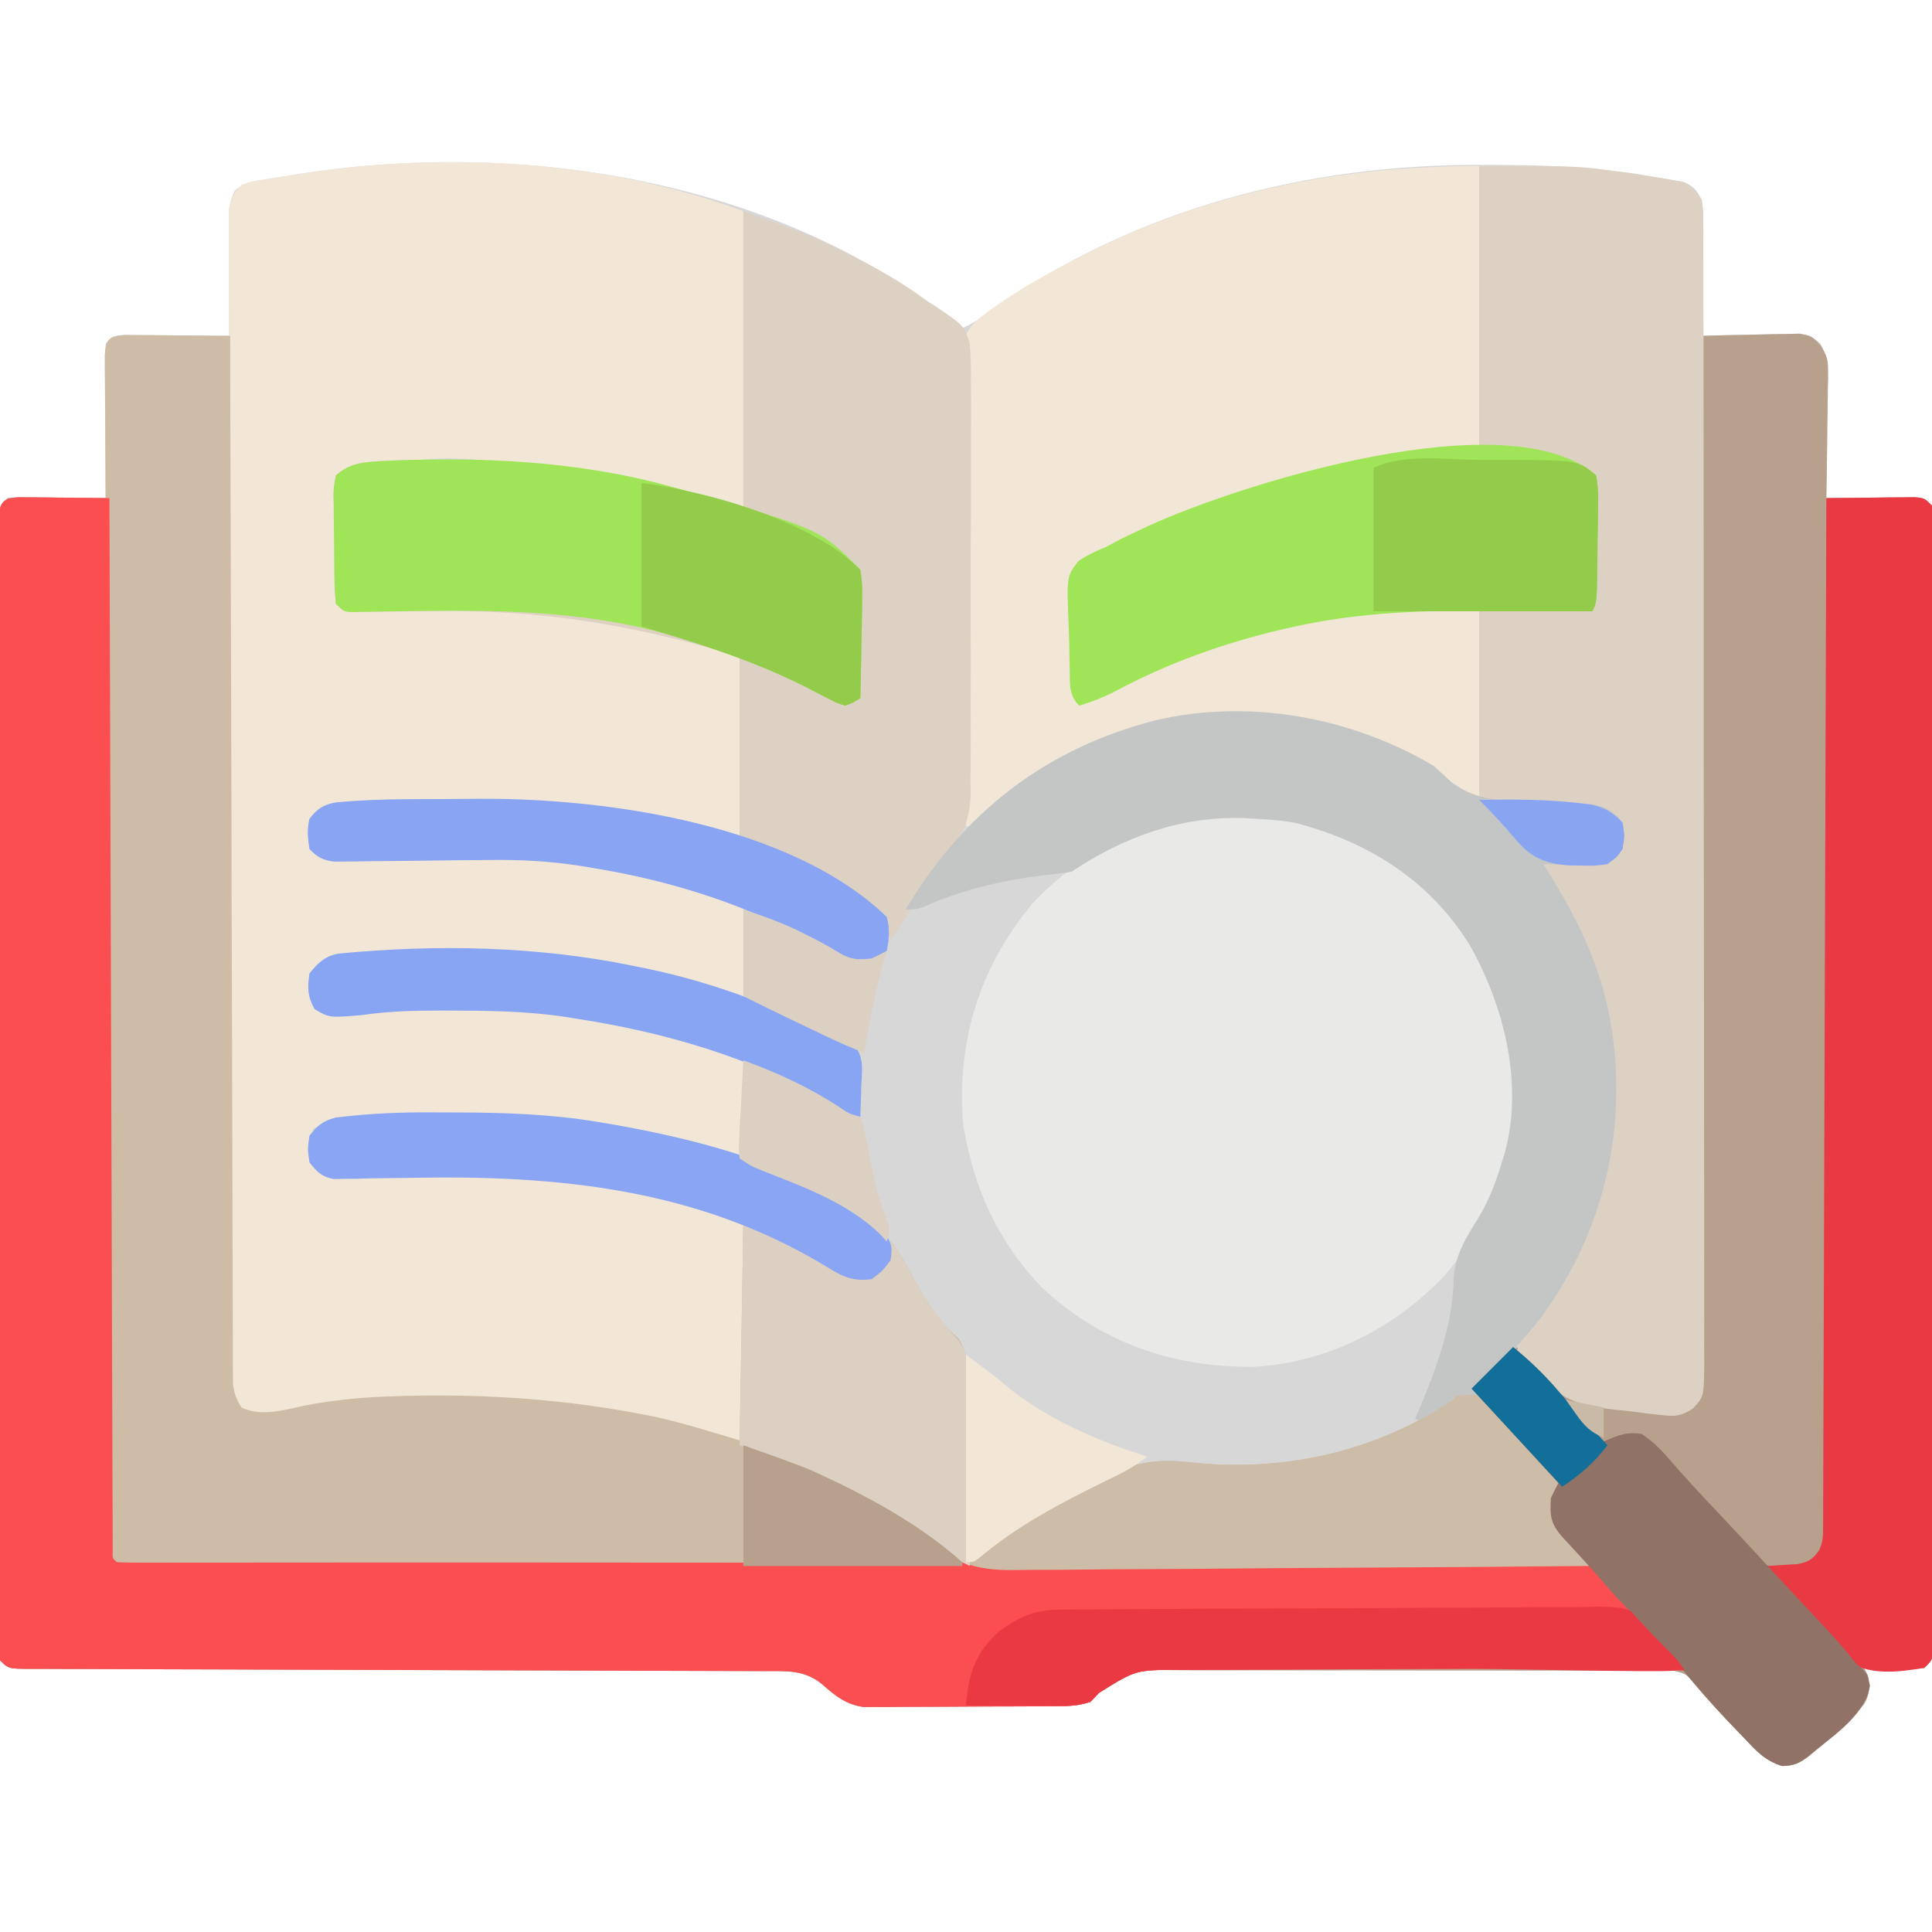 <?xml version="1.0" encoding="UTF-8" standalone="no"?>
<svg
   version="1.1"
   width="16"
   height="16"
   id="svg29"
   sodipodi:docname="reference.svg"
   viewBox="0 0 512 512"
   inkscape:version="1.4.2 (f4327f4, 2025-05-13)"
   xmlns:inkscape="http://www.inkscape.org/namespaces/inkscape"
   xmlns:sodipodi="http://sodipodi.sourceforge.net/DTD/sodipodi-0.dtd"
   xmlns="http://www.w3.org/2000/svg"
   xmlns:svg="http://www.w3.org/2000/svg">
  <defs
     id="defs29" />
  <sodipodi:namedview
     id="namedview29"
     pagecolor="#ffffff"
     bordercolor="#111111"
     borderopacity="1"
     inkscape:showpageshadow="0"
     inkscape:pageopacity="0"
     inkscape:pagecheckerboard="1"
     inkscape:deskcolor="#d1d1d1"
     inkscape:zoom="0.52618688"
     inkscape:cx="430.45543"
     inkscape:cy="374.3917"
     inkscape:window-width="1920"
     inkscape:window-height="991"
     inkscape:window-x="-9"
     inkscape:window-y="-9"
     inkscape:window-maximized="1"
     inkscape:current-layer="svg29" />
  <path
     d="m 255,87 c 2.952,-1.38 5.449,-2.998 8.062,-4.938 38.381,-27.03 83.566,-38.549 130.062,-38.375 1.406,0.001 1.406,0.001 2.841,0.003 14.519,0.029 28.729,0.617 43.034,3.31 0.825,0.134 1.649,0.269 2.499,0.407 1.203,0.22 1.203,0.22 2.431,0.444 0.711,0.125 1.423,0.249 2.156,0.377 2.755,1.109 3.545,2.121 4.915,4.771 0.257,2.833 0.35,5.438 0.293,8.266 -0.004,0.793 -0.008,1.587 -0.013,2.404 -0.017,2.527 -0.054,5.053 -0.093,7.58 -0.015,1.716 -0.029,3.432 -0.041,5.148 C 451.113,80.599 451.062,84.799 451,89 c 0.858,-0.026 1.715,-0.052 2.599,-0.079 3.191,-0.085 6.38,-0.148 9.572,-0.195 1.379,-0.025 2.759,-0.059 4.138,-0.103 1.985,-0.061 3.971,-0.086 5.958,-0.111 1.791,-0.039 1.791,-0.039 3.618,-0.079 C 480,89 480,89 482.396,90.98 c 2.162,4.071 2.11,7.282 1.994,11.82 -0.006,0.836 -0.011,1.673 -0.017,2.534 -0.022,2.66 -0.072,5.318 -0.123,7.977 -0.02,1.808 -0.038,3.616 -0.055,5.424 -0.044,4.422 -0.113,8.842 -0.195,13.264 0.777,-0.011 1.554,-0.021 2.355,-0.032 3.507,-0.042 7.013,-0.068 10.52,-0.093 1.223,-0.017 2.447,-0.034 3.707,-0.051 1.167,-0.006 2.333,-0.013 3.535,-0.019 1.079,-0.011 2.158,-0.021 3.269,-0.032 C 510,132 510,132 512,134 c 0.251,2.208 0.251,2.208 0.252,5.019 0.008,1.603 0.008,1.603 0.016,3.238 -0.007,1.775 -0.007,1.775 -0.013,3.586 0.003,1.25 0.006,2.5 0.009,3.787 0.008,3.481 0.004,6.961 -0.002,10.442 -0.005,3.749 0.002,7.498 0.008,11.248 0.009,7.349 0.007,14.698 10e-4,22.047 -0.005,5.971 -0.005,11.941 -0.003,17.912 3.1e-4,0.848 6.1e-4,1.697 9.3e-4,2.571 6.4e-4,1.723 10e-4,3.447 0.002,5.17 0.006,16.175 -8.7e-4,32.351 -0.012,48.526 -0.009,13.892 -0.007,27.784 0.002,41.675 0.011,16.116 0.015,32.232 0.009,48.347 -6.4e-4,1.717 -10e-4,3.434 -0.002,5.151 -3.1e-4,0.845 -6.2e-4,1.69 -9.3e-4,2.56 -0.002,5.966 10e-4,11.933 0.006,17.899 0.006,7.267 0.004,14.533 -0.007,21.8 -0.005,3.711 -0.007,7.421 -7e-4,11.132 0.007,4.015 -10e-4,8.03 -0.011,12.044 0.004,1.183 0.009,2.367 0.013,3.586 -0.005,1.069 -0.01,2.137 -0.016,3.238 -3.2e-4,0.928 -6.5e-4,1.855 -9.8e-4,2.811 C 512,440 512,440 510,442 c -2.745,0.145 -5.385,0.187 -8.125,0.125 -0.754,-0.009 -1.508,-0.018 -2.285,-0.027 C 497.726,442.074 495.863,442.038 494,442 c 0.33,0.66 0.66,1.32 1,2 0.486,2.985 0.573,5.079 -1.059,7.703 -3.823,4.6 -8.311,8.531 -12.941,12.297 -0.808,0.675 -0.808,0.675 -1.633,1.363 -2.446,1.863 -4.018,2.636 -7.113,2.641 -4.583,-1.414 -6.96,-4.126 -10.191,-7.566 -0.614,-0.634 -1.228,-1.268 -1.86,-1.921 -3.77,-3.919 -7.461,-7.906 -10.968,-12.063 -2.292,-2.839 -2.292,-2.839 -5.725,-3.708 -1.058,-0.002 -2.117,-0.004 -3.207,-0.006 -1.213,-0.007 -2.425,-0.014 -3.675,-0.021 -1.351,0.002 -2.702,0.005 -4.054,0.008 -1.417,-0.004 -2.835,-0.01 -4.252,-0.015 -3.858,-0.013 -7.715,-0.014 -11.573,-0.011 -3.22,0.001 -6.441,-0.004 -9.661,-0.009 -7.601,-0.011 -15.203,-0.011 -22.804,-0.005 -7.837,0.006 -15.673,-0.006 -23.51,-0.028 -6.729,-0.018 -13.457,-0.024 -20.186,-0.02 -4.018,0.002 -8.036,-8e-4 -12.055,-0.015 -3.783,-0.013 -7.566,-0.011 -11.349,0.002 -1.385,0.002 -2.771,-3.5e-4 -4.156,-0.009 -11.955,-0.14 -11.955,-0.14 -21.777,6.01 -1.114,1.176 -1.114,1.176 -2.25,2.375 -3.167,1.056 -5.442,1.139 -8.769,1.161 -1.185,0.01 -2.37,0.019 -3.591,0.029 -1.281,0.004 -2.563,0.009 -3.883,0.013 -1.316,0.006 -2.631,0.011 -3.987,0.017 -2.786,0.011 -5.572,0.016 -8.357,0.02 -3.563,0.005 -7.126,0.029 -10.689,0.058 -3.405,0.023 -6.811,0.025 -10.216,0.03 -1.277,0.012 -2.554,0.025 -3.87,0.037 -1.191,-0.003 -2.382,-0.006 -3.61,-0.009 -1.046,0.004 -2.091,0.007 -3.169,0.011 -4.538,-0.583 -7.608,-2.984 -10.921,-5.992 -4.829,-3.904 -9.312,-3.523 -15.34,-3.52 -0.855,-0.004 -1.711,-0.007 -2.592,-0.011 -2.871,-0.011 -5.742,-0.014 -8.614,-0.018 -2.056,-0.006 -4.113,-0.013 -6.169,-0.02 -4.43,-0.015 -8.86,-0.026 -13.291,-0.036 -6.999,-0.015 -13.998,-0.039 -20.997,-0.065 -19.903,-0.071 -39.806,-0.131 -59.709,-0.182 -10.991,-0.028 -21.981,-0.064 -32.972,-0.107 -6.964,-0.027 -13.928,-0.045 -20.892,-0.056 -4.323,-0.009 -8.647,-0.026 -12.97,-0.046 -2.012,-0.007 -4.023,-0.011 -6.035,-0.012 -2.736,-10e-4 -5.472,-0.014 -8.208,-0.031 -0.805,0.003 -1.609,0.005 -2.438,0.008 -5.481,-0.051 -5.481,-0.051 -7.71,-2.28 -0.251,-2.208 -0.251,-2.208 -0.252,-5.019 -0.005,-1.069 -0.01,-2.137 -0.016,-3.238 0.004,-1.183 0.009,-2.367 0.013,-3.586 -0.003,-1.25 -0.006,-2.5 -0.009,-3.787 -0.008,-3.481 -0.004,-6.961 0.002,-10.442 0.005,-3.749 -0.002,-7.498 -0.008,-11.248 -0.009,-7.349 -0.007,-14.698 -0.001,-22.047 0.005,-5.971 0.005,-11.941 0.003,-17.912 -3.1e-4,-0.848 -6.1e-4,-1.697 -9.3e-4,-2.571 -6.4e-4,-1.723 -0.001,-3.447 -0.002,-5.17 -0.006,-16.175 8.7e-4,-32.351 0.012,-48.526 0.009,-13.892 0.007,-27.784 -0.002,-41.675 -0.011,-16.116 -0.015,-32.232 -0.009,-48.347 6.4e-4,-1.717 0.001,-3.434 0.002,-5.151 3.1e-4,-0.845 6.2e-4,-1.69 9.3e-4,-2.56 0.002,-5.966 -0.001,-11.933 -0.006,-17.899 -0.006,-7.267 -0.004,-14.533 0.007,-21.8 0.005,-3.711 0.007,-7.421 7e-4,-11.132 -0.007,-4.015 0.001,-8.03 0.011,-12.044 -0.004,-1.183 -0.009,-2.367 -0.013,-3.586 0.005,-1.069 0.01,-2.137 0.016,-3.238 3.2e-4,-0.928 6.5e-4,-1.855 9.8e-4,-2.811 C 0,134 0,134 2,132 c 2.614,-0.227 2.614,-0.227 5.883,-0.195 1.75,0.01 1.75,0.01 3.535,0.019 1.223,0.017 2.447,0.034 3.707,0.051 1.231,0.009 2.462,0.018 3.73,0.027 3.048,0.024 6.096,0.057 9.145,0.098 -0.011,-1.232 -0.021,-2.463 -0.032,-3.732 -0.036,-4.558 -0.059,-9.117 -0.078,-13.675 -0.01,-1.975 -0.024,-3.95 -0.041,-5.925 -0.024,-2.835 -0.036,-5.669 -0.044,-8.504 C 27.794,99.278 27.784,98.391 27.773,97.478 27.773,95.317 27.877,93.157 28,91 c 2,-2 2,-2 5.073,-2.227 1.288,0.01 2.577,0.021 3.904,0.032 0.685,0.003 1.371,0.006 2.077,0.009 2.191,0.011 4.381,0.036 6.572,0.062 1.484,0.01 2.969,0.019 4.453,0.027 3.641,0.022 7.281,0.057 10.922,0.098 -0.016,-1.07 -0.031,-2.139 -0.048,-3.241 -0.054,-3.973 -0.089,-7.946 -0.117,-11.92 -0.015,-1.719 -0.035,-3.438 -0.061,-5.156 -0.036,-2.472 -0.053,-4.944 -0.067,-7.417 -0.015,-0.767 -0.031,-1.534 -0.047,-2.324 -9.9e-4,-3.147 0.141,-5.541 1.552,-8.382 2.236,-1.952 3.768,-2.32 6.69,-2.791 0.974,-0.163 1.948,-0.326 2.951,-0.494 1.018,-0.153 2.035,-0.306 3.084,-0.463 1.474,-0.247 1.474,-0.247 2.979,-0.498 C 138.125,36.588 206.996,47.504 255,87 Z"
     fill="#d7d7d7"
     id="path1" />
  <path
     d="m 451,89 c 4.057,-0.124 8.112,-0.214 12.17,-0.275 1.379,-0.025 2.759,-0.059 4.138,-0.103 1.985,-0.061 3.971,-0.086 5.958,-0.111 1.791,-0.039 1.791,-0.039 3.618,-0.079 C 480,89 480,89 482.391,91.403 c 1.59,2.566 2.103,3.704 2.063,6.653 -4.5e-4,1.141 -4.5e-4,1.141 -9.1e-4,2.304 -0.021,0.805 -0.041,1.611 -0.063,2.441 -0.006,0.836 -0.011,1.673 -0.017,2.534 -0.022,2.66 -0.072,5.318 -0.123,7.977 -0.02,1.808 -0.038,3.616 -0.055,5.424 -0.044,4.422 -0.113,8.842 -0.195,13.264 0.777,-0.011 1.554,-0.021 2.355,-0.032 3.507,-0.042 7.013,-0.068 10.52,-0.093 1.223,-0.017 2.447,-0.034 3.707,-0.051 1.167,-0.006 2.333,-0.013 3.535,-0.019 1.079,-0.011 2.158,-0.021 3.269,-0.032 C 510,132 510,132 512,134 c 0.251,2.208 0.251,2.208 0.252,5.019 0.008,1.603 0.008,1.603 0.016,3.238 -0.007,1.775 -0.007,1.775 -0.013,3.586 0.003,1.25 0.006,2.5 0.01,3.787 0.008,3.481 0.004,6.961 -0.002,10.442 -0.005,3.749 0.002,7.498 0.008,11.248 0.009,7.349 0.007,14.698 10e-4,22.047 -0.005,5.971 -0.005,11.941 -0.003,17.912 3.1e-4,0.848 6.1e-4,1.697 9.3e-4,2.571 6.4e-4,1.723 10e-4,3.447 0.002,5.17 0.006,16.175 -8.6e-4,32.351 -0.012,48.526 -0.009,13.892 -0.007,27.784 0.002,41.675 0.011,16.116 0.015,32.232 0.009,48.347 -6.4e-4,1.717 -10e-4,3.434 -0.002,5.151 -3.1e-4,0.845 -6.2e-4,1.69 -9.4e-4,2.56 -0.002,5.966 10e-4,11.933 0.006,17.899 0.006,7.267 0.004,14.533 -0.007,21.8 -0.005,3.711 -0.007,7.421 -7.1e-4,11.132 0.007,4.015 -10e-4,8.03 -0.011,12.044 0.005,1.183 0.009,2.367 0.013,3.586 -0.005,1.069 -0.01,2.137 -0.016,3.238 -3.2e-4,0.928 -6.5e-4,1.855 -9.8e-4,2.811 C 512,440 512,440 510,442 c -2.745,0.145 -5.385,0.187 -8.125,0.125 -0.754,-0.009 -1.508,-0.018 -2.285,-0.027 C 497.726,442.074 495.863,442.038 494,442 c 0.33,0.66 0.66,1.32 1,2 0.486,2.985 0.573,5.079 -1.059,7.703 -3.823,4.6 -8.311,8.531 -12.941,12.297 -0.808,0.675 -0.808,0.675 -1.633,1.363 -2.446,1.863 -4.018,2.636 -7.113,2.641 -4.583,-1.414 -6.96,-4.126 -10.191,-7.566 -0.614,-0.634 -1.228,-1.268 -1.86,-1.921 -3.77,-3.919 -7.461,-7.906 -10.968,-12.063 -2.292,-2.839 -2.292,-2.839 -5.725,-3.708 -1.058,-0.002 -2.117,-0.004 -3.207,-0.006 -1.213,-0.007 -2.425,-0.014 -3.675,-0.021 -1.351,0.002 -2.702,0.005 -4.054,0.008 -1.417,-0.004 -2.835,-0.01 -4.252,-0.015 -3.858,-0.013 -7.715,-0.014 -11.573,-0.011 -3.22,0.001 -6.441,-0.004 -9.661,-0.009 -7.601,-0.011 -15.203,-0.011 -22.804,-0.005 -7.837,0.006 -15.673,-0.006 -23.51,-0.028 -6.729,-0.018 -13.457,-0.024 -20.186,-0.02 -4.018,0.002 -8.036,-8e-4 -12.055,-0.015 -3.783,-0.013 -7.566,-0.011 -11.349,0.002 -1.385,0.002 -2.771,-3.5e-4 -4.156,-0.009 -11.955,-0.14 -11.955,-0.14 -21.777,6.01 -1.114,1.176 -1.114,1.176 -2.25,2.375 -3.167,1.056 -5.442,1.139 -8.769,1.161 -1.185,0.01 -2.37,0.019 -3.591,0.029 -1.281,0.004 -2.563,0.009 -3.883,0.013 -1.316,0.006 -2.631,0.011 -3.987,0.017 -2.786,0.011 -5.572,0.016 -8.357,0.02 -3.563,0.005 -7.126,0.029 -10.689,0.058 -3.405,0.023 -6.811,0.025 -10.216,0.03 -1.277,0.012 -2.554,0.025 -3.87,0.037 -1.191,-0.003 -2.382,-0.006 -3.61,-0.009 -1.046,0.004 -2.091,0.007 -3.169,0.011 -4.538,-0.583 -7.608,-2.984 -10.921,-5.992 -4.829,-3.904 -9.312,-3.523 -15.34,-3.52 -0.855,-0.004 -1.711,-0.007 -2.592,-0.011 -2.871,-0.011 -5.742,-0.014 -8.614,-0.018 -2.056,-0.006 -4.113,-0.013 -6.169,-0.02 -4.43,-0.015 -8.86,-0.026 -13.291,-0.036 -6.999,-0.015 -13.998,-0.039 -20.997,-0.065 -19.903,-0.071 -39.806,-0.131 -59.709,-0.182 -10.991,-0.028 -21.981,-0.064 -32.972,-0.107 -6.964,-0.027 -13.928,-0.045 -20.892,-0.056 -4.323,-0.009 -8.647,-0.026 -12.97,-0.046 -2.012,-0.007 -4.023,-0.011 -6.035,-0.012 -2.736,-10e-4 -5.472,-0.014 -8.208,-0.031 -0.805,0.003 -1.609,0.005 -2.438,0.008 -5.481,-0.051 -5.481,-0.051 -7.71,-2.28 -0.251,-2.208 -0.251,-2.208 -0.252,-5.019 -0.005,-1.069 -0.01,-2.137 -0.016,-3.238 0.004,-1.183 0.009,-2.367 0.013,-3.586 -0.003,-1.25 -0.006,-2.5 -0.009,-3.787 -0.008,-3.481 -0.004,-6.961 0.002,-10.442 0.005,-3.749 -0.002,-7.498 -0.008,-11.248 -0.009,-7.349 -0.007,-14.698 -0.001,-22.047 0.005,-5.971 0.005,-11.941 0.003,-17.912 -3.1e-4,-0.848 -6.1e-4,-1.697 -9.3e-4,-2.571 -6.4e-4,-1.723 -0.001,-3.447 -0.002,-5.17 -0.006,-16.175 8.7e-4,-32.351 0.012,-48.526 0.009,-13.892 0.007,-27.784 -0.002,-41.675 -0.011,-16.116 -0.015,-32.232 -0.009,-48.347 6.4e-4,-1.717 0.001,-3.434 0.002,-5.151 3.1e-4,-0.845 6.2e-4,-1.69 9.3e-4,-2.56 0.002,-5.966 -0.001,-11.933 -0.006,-17.899 -0.006,-7.267 -0.004,-14.534 0.007,-21.8 0.005,-3.711 0.007,-7.421 7e-4,-11.132 -0.007,-4.015 0.001,-8.03 0.011,-12.044 -0.004,-1.183 -0.009,-2.367 -0.013,-3.586 0.005,-1.069 0.01,-2.137 0.016,-3.238 3.2e-4,-0.928 6.5e-4,-1.855 9.8e-4,-2.811 C 0,134 0,134 2,132 c 2.706,-0.227 2.706,-0.227 6.102,-0.195 1.818,0.01 1.818,0.01 3.672,0.019 1.271,0.017 2.542,0.034 3.852,0.051 1.279,0.009 2.558,0.018 3.875,0.027 3.167,0.024 6.333,0.057 9.5,0.098 0.002,0.594 0.003,1.188 0.005,1.801 0.103,35.181 0.211,70.361 0.326,105.542 0.014,4.22 0.028,8.439 0.041,12.659 0.004,1.26 0.004,1.26 0.008,2.546 0.044,13.621 0.085,27.242 0.124,40.863 0.04,13.966 0.085,27.932 0.132,41.897 0.029,8.625 0.056,17.249 0.078,25.874 0.016,5.906 0.035,11.812 0.058,17.718 0.013,3.413 0.024,6.825 0.031,10.238 0.008,3.691 0.022,7.382 0.038,11.074 9.8e-4,1.09 0.002,2.181 0.003,3.304 0.005,0.981 0.011,1.962 0.017,2.972 0.003,0.853 0.005,1.706 0.008,2.586 -0.081,1.934 -0.081,1.934 1.131,2.926 2.064,0.098 4.132,0.124 6.198,0.123 0.987,0.002 0.987,0.002 1.994,0.003 2.232,0.003 4.464,-0.002 6.696,-0.006 1.605,4.4e-4 3.211,10e-4 4.816,0.003 4.433,0.002 8.866,-0.002 13.299,-0.007 4.772,-0.004 9.545,-0.003 14.317,-0.002 8.276,5.2e-4 16.551,-0.003 24.827,-0.008 11.965,-0.008 23.93,-0.011 35.896,-0.012 19.411,-0.002 38.821,-0.009 58.232,-0.018 18.861,-0.009 37.721,-0.016 56.582,-0.021 1.162,-2.6e-4 2.323,-5.2e-4 3.52,-7.9e-4 5.828,-10e-4 11.655,-0.003 17.483,-0.004 48.38,-0.01 96.761,-0.028 145.141,-0.05 -0.65,-0.724 -1.299,-1.449 -1.969,-2.195 -1.253,-1.45 -1.253,-1.45 -2.531,-2.93 -0.835,-0.951 -1.671,-1.903 -2.531,-2.883 -2.234,-3.396 -2.46,-5.013 -1.968,-8.992 1,-2.375 1,-2.375 2,-4 -7.646,-8.353 -15.314,-16.684 -23,-25 2.85,-2.89 5.709,-5.696 8.812,-8.312 0.605,-0.512 1.209,-1.024 1.832,-1.551 0.447,-0.375 0.895,-0.75 1.355,-1.137 0.715,0.915 1.431,1.83 2.168,2.773 6.651,8.301 6.651,8.301 16.332,11.914 2.165,0.127 4.332,0.232 6.5,0.312 2.13,0.346 4.255,0.721 6.375,1.125 7.617,1.597 7.617,1.597 14.78,-0.452 2.971,-4.305 2.401,-8.713 2.364,-13.822 0.007,-1.151 0.015,-2.302 0.023,-3.488 0.017,-3.195 0.016,-6.389 0.007,-9.584 -0.005,-3.445 0.013,-6.89 0.028,-10.335 0.023,-5.969 0.032,-11.938 0.031,-17.907 -0.002,-8.63 0.019,-17.26 0.044,-25.89 0.041,-14.002 0.064,-28.003 0.076,-42.005 0.012,-13.602 0.032,-27.204 0.064,-40.806 0.002,-0.838 0.004,-1.677 0.006,-2.54 0.01,-4.205 0.02,-8.411 0.03,-12.616 C 450.911,158.787 450.965,123.893 451,89 Z"
     fill="#b7a08c"
     id="path2" />
  <path
     d="m 197,56 c 0,26.07 0,52.14 0,79 -3.274,-0.655 -6.2,-1.313 -9.344,-2.305 -11.656,-3.573 -23.039,-6.012 -35.148,-7.403 -2.383,-0.278 -4.759,-0.591 -7.137,-0.914 C 116.949,120.226 116.949,120.226 90,126 c -0.025,4.824 -0.043,9.648 -0.055,14.471 -0.005,1.642 -0.012,3.285 -0.021,4.927 -0.012,2.356 -0.018,4.711 -0.022,7.067 -0.005,0.739 -0.01,1.477 -0.016,2.238 -1.9e-4,1.766 0.051,3.532 0.113,5.297 0.975,1.198 0.975,1.198 2.785,1.093 1.171,-0.021 1.171,-0.021 2.366,-0.043 0.888,-0.013 1.777,-0.026 2.692,-0.039 0.975,-0.018 1.949,-0.036 2.953,-0.054 2.081,-0.026 4.162,-0.051 6.242,-0.074 1.096,-0.013 2.192,-0.025 3.321,-0.038 C 139.296,160.568 170.458,160.729 197,174 c 0,16.17 0,32.34 0,49 -12.127,-2.205 -12.127,-2.205 -18.125,-3.938 -14.417,-3.947 -29.073,-6.226 -44.023,-6.195 -1.053,-9.6e-4 -2.105,-0.002 -3.19,-0.003 -2.217,-6.8e-4 -4.434,0.001 -6.651,0.005 -3.368,0.005 -6.736,5e-5 -10.104,-0.006 -2.164,6.6e-4 -4.328,0.002 -6.492,0.004 -1.493,-0.003 -1.493,-0.003 -3.015,-0.006 C 93.385,212.267 93.385,212.267 83,217 c -0.725,2.883 -0.336,4.973 0,8 3.343,2.228 4.307,2.232 8.192,2.164 1.063,-0.013 2.127,-0.026 3.223,-0.04 1.156,-0.023 2.312,-0.046 3.503,-0.069 2.479,-0.025 4.957,-0.05 7.436,-0.074 3.883,-0.049 7.765,-0.104 11.648,-0.172 28.285,-0.465 53.327,4.047 79.999,13.192 0,7.92 0,15.84 0,24 -6.72,-1.12 -6.72,-1.12 -9.926,-2.086 -0.705,-0.207 -1.411,-0.414 -2.137,-0.628 C 183.823,260.959 183.823,260.959 182.688,260.625 173.869,258.109 165.07,256.347 156,255 c -1.027,-0.171 -2.053,-0.343 -3.111,-0.519 -10.156,-1.563 -20.103,-1.756 -30.361,-1.687 -2.788,0.018 -5.576,0.021 -8.364,0.02 C 98.53,251.906 98.53,251.906 84,256 c -1.525,3.05 -1.236,5.642 -1,9 1.153,1.799 1.153,1.799 3,3 2.239,0.401 2.239,0.401 4.688,0.25 1.212,-0.023 1.212,-0.023 2.449,-0.047 2.966,-0.175 2.966,-0.175 6.293,-0.703 C 130.187,263.532 168.918,266.959 197,281 c 0,8.58 0,17.16 0,26 -5.975,-1.195 -11.707,-2.391 -17.562,-3.938 -7.208,-1.859 -14.454,-3.225 -21.793,-4.449 -1.99,-0.335 -3.979,-0.686 -5.951,-1.117 -10.612,-1.954 -21.82,-1.683 -32.583,-1.681 -2.176,-0.002 -4.351,-0.021 -6.527,-0.039 -9.886,-0.039 -20.119,0.07 -29.584,3.225 -0.081,1.437 -0.139,2.874 -0.188,4.312 -0.035,0.801 -0.07,1.601 -0.105,2.426 0.11,2.289 0.11,2.289 1.491,3.885 2.425,1.852 3.902,1.722 6.935,1.67 1.05,-0.01 2.1,-0.02 3.182,-0.03 1.711,-0.037 1.711,-0.037 3.456,-0.075 1.78,-0.017 1.78,-0.017 3.596,-0.034 5.072,-0.049 10.143,-0.132 15.214,-0.215 C 145.419,310.508 169.825,313.809 197,324 c 0,19.14 0,38.28 0,58 -3.85,-0.642 -7.341,-1.292 -11.062,-2.305 C 172.366,376.093 158.972,373.426 145,372 c -1.398,-0.144 -1.398,-0.144 -2.823,-0.29 -7.651,-0.715 -15.245,-0.866 -22.927,-0.835 -1.231,0.004 -2.463,0.008 -3.731,0.013 -13.24,0.081 -25.929,0.717 -38.897,3.491 -8.963,1.537 -8.963,1.537 -12.996,-0.691 -2.895,-3.006 -2.751,-6.017 -2.756,-9.981 -0.004,-1.104 -0.008,-2.209 -0.012,-3.346 8.7e-4,-1.218 0.002,-2.436 0.003,-3.691 -0.003,-1.29 -0.006,-2.58 -0.009,-3.91 -0.008,-3.588 -0.01,-7.177 -0.011,-10.765 -0.002,-3.867 -0.009,-7.734 -0.016,-11.601 -0.014,-8.459 -0.02,-16.917 -0.024,-25.375 -0.003,-5.279 -0.007,-10.558 -0.011,-15.836 -0.012,-14.608 -0.022,-29.216 -0.026,-43.825 -2.2e-4,-0.935 -4.4e-4,-1.87 -6.6e-4,-2.834 -2.2e-4,-0.937 -4.4e-4,-1.875 -6.6e-4,-2.841 -4.5e-4,-1.9 -8.9e-4,-3.799 -10e-4,-5.699 -3.4e-4,-1.413 -3.4e-4,-1.413 -6.8e-4,-2.855 -0.004,-15.278 -0.021,-30.555 -0.045,-45.833 -0.024,-15.676 -0.036,-31.351 -0.037,-47.027 -9.1e-4,-8.805 -0.007,-17.61 -0.025,-26.416 -0.015,-7.496 -0.021,-14.992 -0.012,-22.487 0.004,-3.826 0.003,-7.652 -0.011,-11.479 -0.015,-4.143 -0.007,-8.286 0.004,-12.43 -0.008,-1.216 -0.016,-2.432 -0.024,-3.684 0.007,-1.107 0.013,-2.214 0.02,-3.354 -5.9e-4,-0.957 -10e-4,-1.914 -0.002,-2.899 C 61.068,52.538 61.945,51.174 64,49 c 2.261,-0.805 2.261,-0.805 4.902,-1.23 0.974,-0.163 1.948,-0.326 2.951,-0.494 1.018,-0.153 2.035,-0.306 3.084,-0.463 1.474,-0.247 1.474,-0.247 2.979,-0.498 C 116.768,40.038 160.048,42.143 197,56 Z"
     fill="#f2e7d6"
     id="path3" />
  <path
     d="m 33.073,88.773 c 1.288,0.01 2.577,0.021 3.904,0.032 1.028,0.004 1.028,0.004 2.077,0.009 2.191,0.011 4.381,0.036 6.572,0.062 1.484,0.01 2.969,0.019 4.453,0.027 C 53.719,88.924 57.359,88.959 61,89 c 0.002,0.886 0.002,0.886 0.004,1.791 0.081,35.005 0.172,70.011 0.276,105.016 0.013,4.201 0.025,8.402 0.037,12.602 0.003,0.836 0.005,1.673 0.007,2.534 0.04,13.551 0.072,27.102 0.103,40.653 0.031,13.899 0.07,27.798 0.115,41.698 0.028,8.58 0.05,17.16 0.064,25.741 0.011,5.88 0.028,11.759 0.052,17.638 0.013,3.395 0.024,6.79 0.025,10.185 0.003,3.677 0.019,7.354 0.037,11.031 -0.002,1.078 -0.004,2.156 -0.006,3.266 0.007,0.983 0.015,1.967 0.023,2.98 0.003,1.274 0.003,1.274 0.007,2.573 0.282,2.533 0.899,4.142 2.255,6.292 5.026,2.513 11.203,0.682 16.438,-0.438 8.174,-1.618 16.239,-2.354 24.562,-2.562 0.99,-0.027 1.98,-0.054 3,-0.083 21.135,-0.5 41.852,0.933 62.625,4.958 1.062,0.205 1.062,0.205 2.145,0.415 8.24,1.737 16.108,4.321 24.23,6.71 0,-19.14 0,-38.28 0,-58 13.536,5.64 13.536,5.64 19.062,8.688 1.595,0.872 1.595,0.872 3.223,1.762 1.947,1.112 3.849,2.307 5.715,3.551 3.631,0.464 5.32,0.496 8.312,-1.688 1.831,-2.508 2.348,-4.253 2.688,-7.312 2.312,2.917 4.051,5.88 5.75,9.188 3.269,6.091 7.107,12.046 12.333,16.646 3.055,5.045 2.408,10.125 2.308,15.905 -0.006,1.236 -0.011,2.472 -0.017,3.745 -0.019,3.273 -0.054,6.546 -0.099,9.819 -0.041,3.345 -0.059,6.69 -0.079,10.035 -0.044,6.554 -0.111,13.108 -0.195,19.662 1.041,-0.726 2.082,-1.452 3.155,-2.2 7.411,-5.146 14.798,-10.229 22.657,-14.675 0.798,-0.454 1.597,-0.908 2.419,-1.376 10.946,-6.164 18.377,-9.787 30.971,-8.241 24.594,2.741 49.149,-2.611 69.797,-16.508 0.33,-0.33 0.66,-0.66 1,-1 3.09,-0.535 3.09,-0.535 7,0 2.926,2.161 5.197,4.814 7.562,7.562 0.634,0.704 1.267,1.409 1.92,2.135 1.863,2.082 3.695,4.186 5.518,6.303 0.891,1.034 0.891,1.034 1.8,2.089 1.403,1.634 2.802,3.272 4.2,4.911 -0.322,0.6 -0.643,1.201 -0.975,1.82 -1.407,2.991 -1.453,4.902 -1.025,8.18 1.928,3.043 1.928,3.043 4.5,5.812 4.5,5.146 4.5,5.146 4.5,6.188 -49.65,0.046 -99.299,0.081 -148.949,0.102 -5.856,0.002 -11.711,0.005 -17.567,0.008 -1.166,5.3e-4 -2.332,0.001 -3.533,0.002 -18.9,0.009 -37.801,0.025 -56.701,0.043 -19.38,0.019 -38.759,0.03 -58.139,0.034 -11.967,0.003 -23.935,0.011 -35.902,0.028 -8.196,0.011 -16.392,0.014 -24.588,0.011 -4.735,-0.001 -9.471,7.5e-4 -14.206,0.011 -4.329,0.01 -8.658,0.01 -12.987,0.003 -1.572,-8.5e-4 -3.144,0.002 -4.716,0.008 -2.125,0.008 -4.25,0.004 -6.375,-0.004 -1.184,7.6e-4 -2.368,0.002 -3.588,0.002 -2.749,-0.248 -2.749,-0.248 -4.749,-2.248 -0.255,-2.003 -0.255,-2.003 -0.262,-4.52 -0.007,-0.958 -0.015,-1.915 -0.023,-2.902 0.003,-1.589 0.003,-1.589 0.006,-3.211 -0.006,-1.12 -0.012,-2.241 -0.018,-3.395 -0.017,-3.781 -0.02,-7.563 -0.023,-11.344 -0.008,-2.702 -0.019,-5.404 -0.03,-8.107 -0.022,-5.84 -0.037,-11.68 -0.047,-17.52 -0.015,-8.489 -0.04,-16.977 -0.068,-25.466 -0.046,-13.83 -0.082,-27.661 -0.113,-41.491 -0.03,-13.335 -0.064,-26.671 -0.104,-40.006 -0.003,-0.816 -0.005,-1.631 -0.007,-2.472 -0.01,-3.281 -0.02,-6.563 -0.03,-9.844 -0.064,-21.096 -0.125,-42.191 -0.179,-63.287 -0.002,-0.721 -0.004,-1.441 -0.006,-2.183 -0.019,-7.641 -0.037,-15.282 -0.05,-22.923 -0.004,-2.593 -0.009,-5.186 -0.013,-7.779 -0.002,-1.243 -0.004,-2.486 -0.006,-3.767 -0.013,-6.921 -0.041,-13.841 -0.086,-20.762 -0.025,-3.933 -0.043,-7.867 -0.06,-11.8 -0.01,-1.767 -0.023,-3.534 -0.04,-5.301 -0.023,-2.352 -0.033,-4.704 -0.041,-7.057 -0.009,-1.291 -0.019,-2.582 -0.029,-3.912 0.323,-4.157 1.158,-4.873 5.302,-5.18 z"
     fill="#cebca7"
     id="path4" />
  <path
     d="m 4.706,131.773 c 1.121,0.011 2.241,0.021 3.396,0.032 1.818,0.01 1.818,0.01 3.672,0.019 1.271,0.017 2.542,0.034 3.852,0.051 1.279,0.009 2.558,0.018 3.875,0.027 3.167,0.024 6.333,0.057 9.5,0.098 0.002,0.594 0.004,1.188 0.005,1.801 0.103,35.181 0.211,70.361 0.326,105.542 0.014,4.22 0.028,8.439 0.041,12.659 0.004,1.26 0.004,1.26 0.008,2.546 0.044,13.621 0.085,27.242 0.124,40.863 0.04,13.966 0.085,27.932 0.132,41.897 0.029,8.625 0.056,17.249 0.078,25.874 0.016,5.906 0.035,11.812 0.057,17.718 0.013,3.413 0.024,6.825 0.031,10.238 0.008,3.691 0.022,7.382 0.038,11.074 9.78e-4,1.09 0.002,2.181 0.003,3.304 0.005,0.981 0.011,1.962 0.017,2.972 0.003,0.853 0.005,1.706 0.008,2.586 -0.081,1.934 -0.081,1.934 1.131,2.926 2.068,0.097 4.14,0.121 6.21,0.119 0.659,7.5e-4 1.318,0.001 1.998,0.002 2.237,10e-4 4.473,-0.005 6.71,-0.01 1.609,-4.5e-4 3.217,-4.4e-4 4.826,-10e-6 3.512,-1e-5 7.024,-0.003 10.536,-0.009 5.713,-0.009 11.426,-0.011 17.139,-0.012 7.218,-0.002 14.436,-0.005 21.654,-0.011 14.185,-0.01 28.37,-0.006 42.555,0.004 2.231,10e-4 4.462,0.003 6.693,0.004 4.517,0.003 9.035,0.006 13.552,0.009 11.624,0.008 23.248,0.016 34.872,0.021 1.75,8.9e-4 1.75,8.9e-4 3.536,0.002 18.907,0.009 37.813,-0.004 56.72,-0.024 19.397,-0.02 38.793,-0.013 58.19,0.017 11.972,0.018 23.943,0.015 35.914,-0.016 8.204,-0.019 16.409,-0.013 24.613,0.014 4.736,0.015 9.472,0.018 14.208,-0.01 4.336,-0.025 8.67,-0.017 13.006,0.016 1.569,0.006 3.138,7e-4 4.706,-0.018 11.728,-0.129 11.728,-0.129 15.815,2.445 1.757,1.73 3.16,3.425 4.548,5.455 0.615,0.675 1.23,1.351 1.863,2.047 0.478,0.562 0.956,1.124 1.449,1.703 3.816,4.434 7.779,8.729 11.746,13.027 1.941,2.223 1.941,2.223 1.941,3.223 -0.741,0.002 -1.482,0.005 -2.245,0.007 -18.037,0.059 -36.073,0.135 -54.109,0.228 -8.722,0.045 -17.445,0.084 -26.167,0.111 -7.604,0.023 -15.207,0.056 -22.81,0.102 -4.025,0.024 -8.05,0.043 -12.075,0.049 -3.791,0.006 -7.582,0.026 -11.374,0.057 -1.389,0.009 -2.777,0.013 -4.166,0.011 -11.968,-0.092 -11.968,-0.092 -21.804,6.06 -1.114,1.176 -1.114,1.176 -2.25,2.375 -3.167,1.056 -5.442,1.139 -8.769,1.161 -1.185,0.01 -2.37,0.019 -3.591,0.029 -1.281,0.004 -2.563,0.008 -3.883,0.013 -1.316,0.006 -2.631,0.011 -3.987,0.017 -2.786,0.011 -5.572,0.016 -8.357,0.02 -3.563,0.005 -7.126,0.029 -10.689,0.058 -3.405,0.023 -6.811,0.025 -10.216,0.03 -1.277,0.012 -2.554,0.025 -3.87,0.037 -1.191,-0.003 -2.382,-0.006 -3.61,-0.009 -1.046,0.004 -2.091,0.007 -3.169,0.011 -4.538,-0.583 -7.608,-2.984 -10.921,-5.992 -4.829,-3.904 -9.312,-3.523 -15.339,-3.52 -0.855,-0.004 -1.711,-0.007 -2.592,-0.011 -2.871,-0.011 -5.742,-0.014 -8.614,-0.018 -2.056,-0.006 -4.113,-0.013 -6.169,-0.02 -4.43,-0.015 -8.86,-0.026 -13.291,-0.036 -6.999,-0.015 -13.998,-0.039 -20.997,-0.065 -19.903,-0.071 -39.806,-0.131 -59.709,-0.182 -10.991,-0.028 -21.981,-0.064 -32.972,-0.107 -6.964,-0.027 -13.928,-0.045 -20.892,-0.056 -4.323,-0.009 -8.647,-0.026 -12.97,-0.046 -2.012,-0.007 -4.023,-0.011 -6.035,-0.012 -2.736,-0.001 -5.472,-0.014 -8.208,-0.031 -0.805,0.003 -1.609,0.005 -2.438,0.008 -5.481,-0.051 -5.481,-0.051 -7.71,-2.28 -0.251,-2.208 -0.251,-2.208 -0.252,-5.019 -0.005,-1.069 -0.01,-2.137 -0.016,-3.238 0.004,-1.183 0.009,-2.367 0.014,-3.586 -0.003,-1.25 -0.006,-2.5 -0.009,-3.787 -0.008,-3.481 -0.004,-6.961 0.002,-10.442 0.005,-3.749 -0.002,-7.498 -0.008,-11.248 -0.009,-7.349 -0.007,-14.698 -0.001,-22.047 0.005,-5.971 0.005,-11.941 0.003,-17.912 -3.065e-4,-0.848 -6.13e-4,-1.697 -9.287e-4,-2.571 -6.395e-4,-1.723 -0.001,-3.447 -0.002,-5.17 -0.006,-16.175 8.632e-4,-32.351 0.012,-48.526 0.009,-13.892 0.007,-27.783 -0.002,-41.675 -0.011,-16.116 -0.015,-32.232 -0.009,-48.347 6.372e-4,-1.717 0.001,-3.434 0.002,-5.151 3.085e-4,-0.845 6.171e-4,-1.69 9.35e-4,-2.56 0.002,-5.966 -0.001,-11.933 -0.006,-17.899 -0.006,-7.267 -0.004,-14.533 0.007,-21.8 0.005,-3.711 0.007,-7.421 7.017e-4,-11.132 -0.007,-4.015 0.001,-8.03 0.011,-12.044 -0.004,-1.183 -0.009,-2.367 -0.014,-3.586 0.005,-1.069 0.01,-2.137 0.016,-3.238 3.247e-4,-0.928 6.494e-4,-1.855 9.84e-4,-2.811 0.394,-3.475 1.559,-4.149 4.956,-4.434 z"
     fill="#fb4e51"
     id="path5" />
  <path
     d="m 392,44 c 26.528,0 26.528,0 35.875,1.375 1.448,0.189 1.448,0.189 2.926,0.383 C 433.543,46.13 436.27,46.55 439,47 c 0.854,0.134 1.707,0.269 2.587,0.407 0.799,0.147 1.598,0.293 2.421,0.444 0.7,0.125 1.4,0.249 2.122,0.377 2.596,1.07 3.408,2.389 4.871,4.771 0.378,2.524 0.378,2.524 0.383,5.429 0.009,1.109 0.018,2.218 0.027,3.361 -0.005,1.218 -0.011,2.437 -0.016,3.692 0.006,1.294 0.012,2.589 0.018,3.922 0.016,3.596 0.014,7.191 0.009,10.787 -0.003,3.877 0.012,7.753 0.024,11.63 0.021,7.596 0.026,15.192 0.024,22.787 -10e-4,6.173 0.002,12.345 0.01,18.518 0.002,1.777 0.004,3.553 0.006,5.33 10e-4,0.884 0.002,1.768 0.003,2.679 0.019,16.73 0.018,33.46 0.011,50.19 -0.006,15.312 0.015,30.625 0.048,45.937 0.034,15.715 0.049,31.43 0.044,47.146 -0.002,8.826 0.003,17.652 0.028,26.478 0.021,7.513 0.025,15.026 0.006,22.54 -0.009,3.835 -0.01,7.669 0.01,11.503 0.022,4.154 0.006,8.307 -0.015,12.461 0.013,1.216 0.025,2.432 0.038,3.685 -0.096,9.069 -0.096,9.069 -3.009,12.19 -3.378,2.209 -5.044,2.149 -9.025,1.671 -1.223,-0.138 -2.447,-0.276 -3.707,-0.418 -1.939,-0.257 -1.939,-0.257 -3.918,-0.52 -1.358,-0.145 -2.716,-0.287 -4.074,-0.426 -9.767,-1.085 -14.6,-2.738 -21.238,-10.262 -0.682,-0.767 -0.682,-0.767 -1.377,-1.549 C 404.201,360.514 403.1,359.258 402,358 c 1.276,-3.58 2.745,-6.162 5.188,-9.062 16.304,-20.659 21.597,-45.499 19.535,-71.426 -1.852,-15.577 -7.123,-30.758 -15.938,-43.785 C 409,231 409,231 409,229 c 1.192,-0.037 2.385,-0.075 3.613,-0.113 1.566,-0.066 3.133,-0.132 4.699,-0.199 0.786,-0.023 1.571,-0.045 2.381,-0.068 0.757,-0.035 1.515,-0.071 2.295,-0.107 0.697,-0.026 1.393,-0.052 2.111,-0.079 2.471,-0.562 3.382,-1.426 4.901,-3.432 0.583,-3.5 0.583,-3.5 0,-7 -3.248,-3.393 -6.652,-3.625 -11.188,-4.125 -1.252,-0.147 -2.503,-0.294 -3.793,-0.445 C 406.691,212.802 399.343,212.432 392,212 c 0,-16.83 0,-33.66 0,-51 -34.2,2.19 -66.054,6.288 -96.775,22.373 -6.494,3.391 -6.494,3.391 -9.225,3.627 -2.824,-2.824 -2.417,-5.629 -2.512,-9.422 -0.018,-0.738 -0.037,-1.475 -0.056,-2.235 -0.032,-1.563 -0.058,-3.127 -0.077,-4.691 -0.028,-1.595 -0.076,-3.19 -0.144,-4.783 -0.557,-13.121 -0.557,-13.121 2.527,-17.127 2.356,-1.614 4.613,-2.685 7.262,-3.742 1.471,-0.775 2.939,-1.556 4.402,-2.344 1.506,-0.73 3.018,-1.448 4.535,-2.156 0.821,-0.384 1.643,-0.768 2.489,-1.163 19.187,-8.766 39.631,-13.549 60.511,-16.149 1.472,-0.186 1.472,-0.186 2.973,-0.376 C 376.073,121.889 383.644,122 392,122 c 0,-25.74 0,-51.48 0,-78 z"
     fill="#ddd1c3"
     id="path6" />
  <path
     d="M 375.359,232.801 C 390.112,245.086 399.177,262.978 401,282 c 1.259,20.992 -4.558,40.584 -18.609,56.547 -13.305,13.652 -30.773,22.57 -49.984,23.656 -21.319,0.256 -40.422,-6.231 -56.215,-20.922 C 265.413,330.06 259.024,317.19 256,302 c -0.34,-1.702 -0.34,-1.702 -0.688,-3.438 -1.95,-22.227 4.051,-42.04 18.375,-59.188 27.266,-29.195 70.624,-30.271 101.672,-6.574 z"
     fill="#e9e9e8"
     id="path7" />
  <path
     d="m 392,44 c 0,25.74 0,51.48 0,78 -12.87,0.99 -12.87,0.99 -26,2 -15.508,2.204 -30.14,5.162 -45,10 -0.711,0.229 -1.421,0.458 -2.153,0.694 C 300.594,140.6 300.594,140.6 285,151 c -0.088,2.521 -0.115,5.014 -0.098,7.535 0.002,1.13 0.002,1.13 0.004,2.283 0.006,2.415 0.018,4.83 0.031,7.245 0.005,1.633 0.01,3.267 0.014,4.9 0.011,4.012 0.028,8.025 0.049,12.037 3.082,1.401 3.082,1.401 6.266,-0.441 1.332,-0.7 2.66,-1.407 3.984,-2.121 21.297,-11.014 44.188,-17.869 68,-20.625 0.689,-0.084 1.378,-0.168 2.088,-0.255 C 374.265,160.633 382.92,161 392,161 c 0,16.83 0,33.66 0,51 -11,-7 -11,-7 -15.812,-10.125 C 355.66,189.656 330.056,187.271 307,192 c -1.005,0.206 -2.011,0.412 -3.047,0.625 -17.175,3.915 -32.581,12.552 -45.23,24.758 C 257,219 257,219 256,219 c -0.257,-16.925 -0.451,-33.848 -0.57,-50.775 -0.057,-7.86 -0.134,-15.718 -0.26,-23.577 -0.11,-6.853 -0.181,-13.705 -0.205,-20.558 -0.014,-3.627 -0.048,-7.252 -0.128,-10.878 -0.089,-4.056 -0.091,-8.108 -0.086,-12.165 -0.04,-1.193 -0.079,-2.385 -0.12,-3.614 0.069,-5.112 0.284,-8.195 3.727,-12.127 2.787,-2.321 5.588,-4.353 8.642,-6.306 0.887,-0.577 1.774,-1.154 2.688,-1.748 2.376,-1.502 4.792,-2.888 7.25,-4.252 0.904,-0.506 1.808,-1.011 2.74,-1.532 C 314.971,52.033 351.87,44 392,44 Z"
     fill="#f2e7d6"
     id="path8" />
  <path
     d="m 197,56 c 16.52,5.9 16.52,5.9 24.5,9.75 0.894,0.43 1.789,0.859 2.71,1.302 6.954,3.407 13.75,7.073 20.007,11.663 1.378,0.993 2.805,1.92 4.247,2.817 6.961,4.745 6.961,4.745 8.47,9.274 0.359,3.383 0.405,6.643 0.343,10.045 0.016,1.271 0.032,2.542 0.048,3.851 0.041,3.468 0.02,6.933 -0.016,10.401 -0.029,3.644 -0.008,7.287 0.005,10.931 0.014,6.121 -0.014,12.241 -0.066,18.361 -0.059,7.052 -0.051,14.102 -0.006,21.155 0.042,6.81 0.032,13.619 1.5e-4,20.429 -0.012,2.886 -0.007,5.77 0.014,8.656 0.026,4.043 -0.022,8.082 -0.077,12.125 0.017,1.182 0.033,2.364 0.051,3.582 C 257.004,219.781 253.279,224.266 247,231 c -1.656,2.417 -2.982,4.849 -4.375,7.438 -2.022,3.724 -3.972,7.251 -6.625,10.562 -0.366,-1.073 -0.732,-2.145 -1.109,-3.25 -1.79,-4.148 -4.129,-5.625 -8.141,-7.75 -0.611,-0.328 -1.222,-0.657 -1.852,-0.995 C 215.522,232.043 205.936,227.726 196,224 c 0,-16.5 0,-33 0,-50 -28.036,-8.411 -52.688,-12.543 -81.75,-12.062 -3.327,0.048 -6.653,0.091 -9.98,0.122 -2.046,0.02 -4.091,0.049 -6.137,0.09 -0.91,0.01 -1.82,0.02 -2.757,0.03 -0.8,0.013 -1.599,0.027 -2.423,0.041 C 91,162 91,162 89,160 c -0.236,-2.545 -0.352,-4.978 -0.371,-7.527 -0.014,-1.117 -0.014,-1.117 -0.027,-2.257 -0.015,-1.576 -0.023,-3.152 -0.027,-4.728 -0.012,-2.413 -0.061,-4.823 -0.112,-7.236 -0.009,-1.531 -0.017,-3.061 -0.021,-4.592 -0.019,-0.722 -0.039,-1.444 -0.059,-2.188 0.018,-2.042 0.018,-2.042 0.618,-5.472 3.141,-2.743 5.976,-3.405 10.07,-3.672 1.447,-0.096 1.447,-0.096 2.923,-0.193 C 134.871,120.661 165.876,124.625 197,135 c 0,-26.07 0,-52.14 0,-79 z"
     fill="#dcd1c2"
     id="path9" />
  <path
     d="m 484,132 c 4.292,-0.058 8.583,-0.093 12.875,-0.125 1.223,-0.017 2.447,-0.034 3.707,-0.051 1.167,-0.006 2.333,-0.013 3.535,-0.019 1.079,-0.011 2.158,-0.021 3.269,-0.032 C 510,132 510,132 512,134 c 0.251,2.208 0.251,2.208 0.252,5.019 0.005,1.069 0.01,2.137 0.016,3.238 -0.007,1.775 -0.007,1.775 -0.013,3.586 0.003,1.25 0.006,2.5 0.01,3.787 0.008,3.481 0.004,6.961 -0.002,10.442 -0.005,3.749 0.002,7.498 0.008,11.248 0.009,7.349 0.007,14.698 10e-4,22.047 -0.005,5.971 -0.005,11.941 -0.003,17.912 3.1e-4,0.848 6.1e-4,1.697 9.3e-4,2.571 6.4e-4,1.723 10e-4,3.447 0.002,5.17 0.006,16.175 -8.6e-4,32.351 -0.012,48.526 -0.009,13.892 -0.007,27.784 0.002,41.675 0.011,16.116 0.015,32.232 0.009,48.347 -6.4e-4,1.717 -10e-4,3.434 -0.002,5.151 -3.1e-4,0.845 -6.2e-4,1.69 -9.4e-4,2.56 -0.002,5.966 10e-4,11.933 0.006,17.899 0.006,7.267 0.004,14.533 -0.007,21.8 -0.005,3.711 -0.007,7.421 -7.1e-4,11.132 0.007,4.015 -10e-4,8.03 -0.011,12.044 0.005,1.183 0.009,2.367 0.013,3.586 -0.008,1.603 -0.008,1.603 -0.016,3.238 -3.2e-4,0.928 -6.5e-4,1.855 -9.8e-4,2.811 C 512,440 512,440 510,442 c -7.29,1.201 -14.921,2.129 -21.215,-2.223 -2.32,-2.586 -4.405,-5.18 -6.432,-7.993 -2.417,-3.187 -5.222,-6.018 -7.979,-8.91 -5.214,-5.553 -5.214,-5.553 -6.375,-7.875 0.759,-0.037 1.519,-0.075 2.301,-0.113 0.994,-0.066 1.988,-0.131 3.012,-0.199 0.986,-0.058 1.972,-0.116 2.988,-0.176 2.981,-0.565 3.89,-1.14 5.699,-3.512 1.2,-2.4 1.13,-3.891 1.139,-6.572 0.005,-0.969 0.011,-1.938 0.017,-2.936 9.8e-4,-1.072 0.002,-2.144 0.003,-3.248 0.005,-1.133 0.01,-2.266 0.015,-3.433 0.015,-3.822 0.024,-7.644 0.032,-11.465 0.009,-2.729 0.019,-5.459 0.03,-8.188 0.022,-5.889 0.04,-11.779 0.056,-17.668 0.023,-8.515 0.051,-17.03 0.08,-25.545 0.048,-13.814 0.091,-27.628 0.131,-41.442 0.039,-13.422 0.081,-26.843 0.125,-40.265 0.003,-0.827 0.005,-1.654 0.008,-2.506 0.014,-4.148 0.027,-8.296 0.041,-12.444 C 483.791,200.858 483.898,166.429 484,132 Z"
     fill="#e93942"
     id="path10" />
  <path
     d="m 380,203 c 1.571,1.428 3.133,2.866 4.688,4.312 7.582,5.918 17.697,4.993 26.914,5.336 13.128,0.553 13.128,0.553 17.112,3.708 C 430,218 430,218 430.438,221.438 430,225 430,225 428.52,227.207 c -3.69,2.626 -6.862,2.233 -11.27,2.043 -0.793,-0.018 -1.586,-0.036 -2.402,-0.055 C 412.898,229.148 410.949,229.077 409,229 c 0.652,1.03 1.305,2.06 1.977,3.121 C 418.642,244.506 424.752,257.458 427,272 c 0.11,0.663 0.219,1.325 0.332,2.008 3.779,27.311 -3.05,53.999 -19.559,75.953 C 403.208,355.687 398.288,360.94 393,366 c -0.66,0.66 -1.32,1.32 -2,2 0.33,0.66 0.66,1.32 1,2 -1.485,0.34 -1.485,0.34 -3,0.688 -3.94,1.091 -6.968,3.062 -10.301,5.387 -0.561,0.306 -1.121,0.611 -1.699,0.926 -0.66,-0.33 -1.32,-0.66 -2,-1 0.387,-0.897 0.773,-1.794 1.172,-2.719 4.643,-11.021 8.805,-22.33 9.078,-34.406 0.343,-6.489 3.439,-11.116 6.746,-16.484 2.728,-4.616 4.477,-9.27 6.004,-14.391 0.224,-0.687 0.449,-1.374 0.68,-2.082 5.148,-18.44 0.014,-39.029 -9.055,-55.23 C 378.947,233.278 362.569,223.037 343,218 c -3.321,-0.578 -6.636,-0.802 -10,-1 -1.053,-0.066 -2.106,-0.131 -3.191,-0.199 C 313.004,216.246 297.887,221.742 284,231 c -2.219,0.363 -4.451,0.642 -6.688,0.875 -11.159,1.316 -22.103,3.785 -32.395,8.391 C 243,241 243,241 240,241 255.432,215.242 277.036,198.396 306.227,190.879 331.182,185.066 358.123,190.028 380,203 Z"
     fill="#c4c6c6"
     id="path11" />
  <path
     d="m 197,324 c 13.536,5.64 13.536,5.64 19.062,8.688 1.063,0.581 2.127,1.163 3.223,1.762 1.947,1.112 3.849,2.307 5.715,3.551 3.631,0.464 5.32,0.496 8.312,-1.688 1.831,-2.508 2.348,-4.253 2.688,-7.312 2.312,2.917 4.051,5.88 5.75,9.188 3.269,6.091 7.107,12.046 12.333,16.646 3.055,5.045 2.408,10.125 2.308,15.905 -0.006,1.236 -0.011,2.472 -0.017,3.745 -0.019,3.273 -0.054,6.546 -0.099,9.819 -0.041,3.345 -0.059,6.69 -0.079,10.035 -0.044,6.554 -0.111,13.108 -0.195,19.662 1.562,-1.089 1.562,-1.089 3.155,-2.2 7.411,-5.146 14.798,-10.229 22.657,-14.675 0.798,-0.454 1.597,-0.908 2.419,-1.376 10.946,-6.164 18.377,-9.787 30.971,-8.241 C 339.798,390.248 364.352,384.896 385,371 c 0.33,-0.33 0.66,-0.66 1,-1 3.09,-0.535 3.09,-0.535 7,0 2.926,2.161 5.197,4.814 7.562,7.562 0.634,0.704 1.267,1.409 1.92,2.135 1.863,2.082 3.695,4.186 5.518,6.303 0.594,0.689 1.188,1.379 1.8,2.089 1.403,1.634 2.802,3.272 4.2,4.911 -0.322,0.6 -0.643,1.201 -0.975,1.82 -1.407,2.991 -1.453,4.902 -1.025,8.18 1.928,3.043 1.928,3.043 4.5,5.812 4.5,5.146 4.5,5.146 4.5,6.188 -21.436,0.211 -42.872,0.369 -64.309,0.466 -9.955,0.046 -19.908,0.109 -29.862,0.213 -8.68,0.09 -17.359,0.148 -26.04,0.168 -4.593,0.012 -9.185,0.039 -13.777,0.105 -4.331,0.061 -8.66,0.08 -12.991,0.066 -1.582,0.002 -3.164,0.02 -4.745,0.055 C 257.634,416.316 251.651,413.713 243,406 c -2.924,-1.977 -5.933,-3.755 -9,-5.5 -0.793,-0.455 -1.585,-0.91 -2.402,-1.379 C 220.195,392.706 208.237,387.589 196,383 c 0.33,-19.47 0.66,-38.94 1,-59 z"
     fill="#cdbca7"
     id="path12" />
  <path
     d="m 178,129 c 0.678,0.188 1.355,0.376 2.054,0.57 C 217.345,140.159 217.345,140.159 228,151 c 0.448,2.82 0.588,5.023 0.488,7.828 -0.011,1.124 -0.011,1.124 -0.021,2.27 -0.028,2.385 -0.091,4.768 -0.154,7.152 -0.025,1.62 -0.048,3.24 -0.068,4.859 -0.055,3.964 -0.141,7.927 -0.244,11.891 -1.707,1.123 -1.707,1.123 -4,2 -2.232,-0.672 -2.232,-0.672 -4.684,-1.965 -0.917,-0.467 -1.835,-0.935 -2.78,-1.416 -0.981,-0.514 -1.963,-1.027 -2.974,-1.557 C 202.66,176.592 191.697,172.416 180,169 c -0.867,-0.256 -1.733,-0.511 -2.626,-0.775 -23.128,-6.587 -46.402,-6.616 -70.243,-6.253 -1.051,0.013 -2.101,0.027 -3.184,0.041 -1.997,0.028 -3.994,0.065 -5.99,0.112 -0.888,0.013 -1.776,0.026 -2.692,0.039 -1.168,0.025 -1.168,0.025 -2.359,0.05 C 91,162 91,162 89,160 c -0.236,-2.545 -0.352,-4.978 -0.371,-7.527 -0.014,-1.117 -0.014,-1.117 -0.027,-2.257 -0.015,-1.576 -0.023,-3.152 -0.027,-4.728 -0.012,-2.413 -0.061,-4.823 -0.112,-7.236 -0.009,-1.531 -0.017,-3.061 -0.021,-4.592 -0.02,-0.722 -0.039,-1.444 -0.059,-2.188 0.018,-2.042 0.018,-2.042 0.618,-5.472 3.141,-2.743 5.976,-3.405 10.07,-3.672 0.965,-0.064 1.929,-0.128 2.923,-0.193 C 127.381,120.997 153.406,122.149 178,129 Z"
     fill="#a0e458"
     id="path13" />
  <path
     d="m 423,126 c 0.47,2.762 0.61,4.905 0.523,7.66 -0.005,0.746 -0.009,1.491 -0.014,2.26 -0.021,2.382 -0.078,4.761 -0.134,7.143 -0.017,1.607 -0.031,3.215 -0.043,4.822 -0.136,11.722 -0.136,11.722 -1.332,14.115 -0.572,-0.004 -1.143,-0.009 -1.732,-0.013 -6.053,-0.045 -12.106,-0.075 -18.159,-0.096 -2.247,-0.01 -4.494,-0.024 -6.74,-0.041 -17.762,-0.135 -35.223,0.359 -52.618,4.276 -0.947,0.211 -1.894,0.422 -2.869,0.639 -15.576,3.641 -30.512,8.999 -44.603,16.572 -3.054,1.551 -6.004,2.678 -9.277,3.664 -2.824,-2.824 -2.417,-5.629 -2.512,-9.422 -0.018,-0.738 -0.037,-1.475 -0.056,-2.235 -0.032,-1.563 -0.058,-3.127 -0.077,-4.691 -0.028,-1.595 -0.076,-3.19 -0.144,-4.783 -0.557,-13.121 -0.557,-13.121 2.527,-17.127 2.356,-1.614 4.613,-2.685 7.262,-3.742 1.471,-0.775 2.939,-1.556 4.402,-2.344 1.506,-0.73 3.018,-1.448 4.535,-2.156 0.821,-0.384 1.643,-0.768 2.489,-1.163 C 328.981,128.119 399.868,105.861 423,126 Z"
     fill="#a0e557"
     id="path14" />
  <path
     d="m 401,357 c 4.444,3.628 8.31,7.333 12.023,11.699 2.419,2.815 4.912,5.56 7.414,8.301 l 2.621,2.875 L 425,382 l 2.344,-0.977 c 2.905,-1.119 4.58,-1.485 7.656,-1.023 3.308,2.089 5.686,4.737 8.215,7.676 3.563,4.097 7.244,8.066 10.973,12.012 1.326,1.408 2.651,2.817 3.977,4.227 l 1.97,2.095 c 3.14,3.351 6.251,6.729 9.359,10.109 2.727,2.962 5.467,5.911 8.222,8.847 l 1.908,2.035 c 1.218,1.298 2.437,2.594 3.659,3.889 3.064,3.266 5.937,6.596 8.719,10.111 l 1.75,1.438 C 495,444 495,444 495.562,446.75 494.264,454.254 486.641,459.413 481,464 l -1.633,1.363 c -2.446,1.863 -4.018,2.636 -7.113,2.641 -4.583,-1.414 -6.96,-4.126 -10.191,-7.566 l -1.88,-1.945 C 455.978,454.116 451.883,449.665 448,445 c -5.524,-6.626 -10.985,-13.169 -17.18,-19.188 -2.429,-2.419 -4.65,-4.99 -6.883,-7.59 -3.226,-3.701 -6.571,-7.293 -9.898,-10.902 C 410.901,403.75 410.717,401.716 411,397 c 0.624,-1.354 1.284,-2.692 2,-4 -7.646,-8.353 -15.314,-16.684 -23,-25 z"
     fill="#917267"
     id="path15"
     sodipodi:nodetypes="cccccccccsccccccccccccccccccccc" />
  <path
     d="m 197,324 c 13.536,5.64 13.536,5.64 19.062,8.688 1.063,0.581 2.127,1.163 3.223,1.762 1.947,1.112 3.849,2.307 5.715,3.551 3.631,0.464 5.32,0.496 8.312,-1.688 1.831,-2.508 2.348,-4.253 2.688,-7.312 2.312,2.917 4.051,5.88 5.75,9.188 3.386,6.308 7.497,11.802 12.323,17.079 2.231,3.164 2.439,4.708 2.473,8.533 0.02,1.141 0.039,2.282 0.06,3.457 10e-4,1.221 0.002,2.442 0.004,3.7 0.017,1.258 0.033,2.516 0.05,3.812 0.04,3.333 0.064,6.664 0.079,9.997 0.02,3.406 0.062,6.811 0.102,10.216 0.074,6.672 0.126,13.345 0.16,20.018 -3.149,-1.519 -5.984,-3.295 -8.87,-5.274 C 231.69,398.458 214.478,390.391 196,383 c 0.33,-19.47 0.66,-38.94 1,-59 z"
     fill="#dcd0c2"
     id="path16" />
  <path
     d="m 280.697,426.579 1.964,-0.027 c 2.158,-0.026 4.315,-0.031 6.473,-0.035 1.553,-0.014 3.106,-0.029 4.658,-0.045 4.209,-0.039 8.417,-0.059 12.626,-0.072 2.632,-0.009 5.265,-0.021 7.897,-0.035 8.245,-0.041 16.489,-0.07 24.734,-0.082 9.502,-0.013 19.003,-0.066 28.505,-0.153 7.356,-0.065 14.711,-0.095 22.067,-0.099 4.389,-0.003 8.776,-0.021 13.165,-0.074 4.13,-0.05 8.258,-0.056 12.388,-0.03 1.51,0.002 3.021,-0.011 4.531,-0.04 3.03,-0.056 9.279,-0.383 12.103,0.896 0.858,0.388 1.107,1.098 1.718,1.736 1.23,1.285 2.558,2.744 3.711,3.949 1.933,2.019 3.758,3.826 5.25,5.318 2.236,2.236 2.871,3.298 3.513,4.214 0.815,1.162 -0.042,0.448 -2.491,0.746 -3.753,0.456 -46.58,-0.492 -53.863,-0.51 -8.722,0.045 -17.445,0.084 -26.167,0.111 -7.604,0.023 -15.207,0.056 -22.81,0.102 -4.025,0.024 -8.05,0.043 -12.075,0.049 -3.791,0.006 -7.582,0.026 -11.374,0.057 -1.389,0.009 -2.777,0.013 -4.166,0.011 -11.968,-0.092 -11.968,-0.092 -21.804,6.06 l -2.25,2.375 c -3.478,1.159 -6.188,1.113 -9.855,1.098 l -2.005,-0.004 c -2.109,-0.006 -4.218,-0.018 -6.327,-0.031 -1.432,-0.005 -2.863,-0.01 -4.295,-0.014 -3.506,-0.011 -7.012,-0.028 -10.518,-0.049 0.655,-8.401 2.448,-14.091 8.938,-19.812 5.275,-3.768 9.233,-5.558 15.76,-5.609 z"
     fill="#ea3942"
     id="path17"
     sodipodi:nodetypes="ccccccscccccsssssscsccccccccccccc" />
  <path
     d="m 114.759,294.794 c 2.174,0.018 4.347,0.021 6.521,0.02 12.414,0.03 24.83,0.446 37.096,2.498 0.797,0.132 1.594,0.264 2.415,0.4 24.57,4.194 53.921,11.616 73.21,28.288 2.18,3.271 2.632,4.205 2,8 -2.125,2.812 -2.125,2.812 -5,5 -5.207,0.673 -8.007,-0.828 -12.375,-3.562 C 184.727,315.003 147.753,311.389 109.019,312.137 c -3.717,0.066 -7.434,0.108 -11.152,0.148 -1.135,0.03 -2.271,0.06 -3.44,0.091 -1.05,0.01 -2.1,0.02 -3.181,0.03 -0.92,0.018 -1.839,0.036 -2.787,0.054 -3.272,-0.613 -4.441,-1.863 -6.459,-4.461 -0.5,-3.5 -0.5,-3.5 0,-7 2.116,-2.756 3.499,-3.856 6.858,-4.822 8.673,-1.084 17.168,-1.46 25.901,-1.384 z"
     fill="#89a5f3"
     id="path18" />
  <path
     d="m 107.992,211.797 c 1.026,-0.006 2.052,-0.011 3.109,-0.017 2.163,-0.009 4.326,-0.016 6.489,-0.02 3.241,-0.01 6.481,-0.041 9.722,-0.072 33.561,-0.17 82.291,6.758 107.688,31.312 0.858,3.074 0.632,5.883 0,9 -1.625,2.062 -1.625,2.062 -4,3 -5.464,0.634 -8.814,-1.27 -13.312,-4.062 C 199.149,240.029 178.186,233.44 157,230 c -0.979,-0.164 -1.958,-0.328 -2.966,-0.497 -8.323,-1.306 -16.315,-1.736 -24.729,-1.593 -2.534,0.02 -5.068,0.041 -7.602,0.061 -3.939,0.044 -7.878,0.092 -11.817,0.146 -3.84,0.048 -7.679,0.078 -11.519,0.106 -1.773,0.033 -1.773,0.033 -3.583,0.066 -1.644,0.01 -1.644,0.01 -3.32,0.02 -0.961,0.013 -1.923,0.025 -2.914,0.038 -3.054,-0.416 -4.399,-1.154 -6.551,-3.347 -0.454,-3.175 -0.674,-4.987 0,-8 2.095,-2.724 3.702,-3.775 7.106,-4.364 6.304,-0.579 12.557,-0.811 18.886,-0.839 z"
     fill="#88a4f3"
     id="path19" />
  <path
     d="m 168,256 c 0.956,0.193 1.912,0.385 2.897,0.584 18.827,3.868 36.053,10.575 53.103,19.416 0.835,0.405 1.671,0.81 2.531,1.227 2.531,3.056 1.881,6.646 1.719,10.461 -0.018,0.797 -0.036,1.595 -0.055,2.416 -0.047,1.966 -0.119,3.931 -0.195,5.896 -3.449,-0.776 -5.713,-2.001 -8.688,-3.938 C 199.318,280.193 175.871,273.535 153,270 c -1.29,-0.206 -2.581,-0.412 -3.91,-0.625 -10.045,-1.432 -20.087,-1.559 -30.215,-1.562 -0.677,-10e-4 -1.354,-0.002 -2.051,-0.003 C 109.792,267.811 102.956,267.961 96,269 87.24,269.738 87.24,269.738 83.375,267.438 81.458,264.039 81.451,261.84 82,258 c 2.252,-2.853 4.246,-4.718 7.898,-5.305 C 115.714,250.218 142.605,250.715 168,256 Z"
     fill="#88a5f3"
     id="path20" />
  <path
     d="m 392,121.875 c 1.934,-0.006 1.934,-0.006 3.906,-0.012 22.36,0.023 22.36,0.023 27.094,4.137 0.47,2.762 0.61,4.905 0.523,7.66 -0.005,0.746 -0.009,1.491 -0.014,2.26 -0.021,2.382 -0.078,4.761 -0.134,7.143 -0.017,1.607 -0.031,3.215 -0.043,4.822 -0.136,11.722 -0.136,11.722 -1.332,14.115 -19.14,0 -38.28,0 -58,0 0,-12.54 0,-25.08 0,-38 7.738,-3.869 19.597,-2.15 28,-2.125 z"
     fill="#93cc4b"
     id="path21" />
  <path
     d="m 170,128 c 17.412,2.177 45.252,10.03 58,23 0.448,2.82 0.588,5.023 0.488,7.828 -0.007,0.749 -0.014,1.498 -0.021,2.27 -0.028,2.385 -0.091,4.768 -0.154,7.152 -0.025,1.62 -0.048,3.24 -0.068,4.859 -0.055,3.964 -0.141,7.927 -0.244,11.891 -1.707,1.123 -1.707,1.123 -4,2 -2.232,-0.672 -2.232,-0.672 -4.684,-1.965 -1.376,-0.701 -1.376,-0.701 -2.781,-1.416 -0.981,-0.514 -1.962,-1.027 -2.973,-1.557 C 199.448,174.976 185.108,170.532 170,166 c 0,-12.54 0,-25.08 0,-38 z"
     fill="#93cc4a"
     id="path22" />
  <path
     d="m 256,359 c 8.226,6.169 8.226,6.169 11.938,9.312 10.637,8.271 23.296,13.661 36.062,17.688 -3.428,2.824 -7.209,4.657 -11.188,6.562 -11.633,5.707 -23.329,11.835 -33.246,20.258 C 258,414 258,414 256,414 c 0,-18.15 0,-36.3 0,-55 z"
     fill="#f2e7d6"
     id="path23" />
  <path
     d="m 197,383 c 16.66,5.95 16.66,5.95 23.188,9.062 0.785,0.373 1.569,0.746 2.378,1.13 11.429,5.589 22.93,12.285 32.435,20.808 0,0.33 0,0.66 0,1 -19.14,0 -38.28,0 -58,0 0,-10.56 0,-21.12 0,-32 z"
     fill="#b7a18d"
     id="path24" />
  <path
     d="m 197,281 c 9.097,3.322 17.271,7.061 25.391,12.363 2.569,1.754 2.569,1.754 5.609,2.637 0.752,2.006 0.752,2.006 1.281,4.629 0.202,0.953 0.405,1.907 0.613,2.889 0.3,1.507 0.3,1.507 0.605,3.045 1.624,8.121 1.624,8.121 4.219,15.965 C 236,326 236,326 235,329 c -0.696,-0.745 -1.392,-1.49 -2.109,-2.258 -8.362,-7.932 -19.786,-12.158 -30.371,-16.297 C 199,309 199,309 196,307 c -0.249,-2.614 -0.249,-2.614 -0.074,-5.883 0.055,-1.167 0.11,-2.333 0.166,-3.535 0.073,-1.223 0.146,-2.447 0.221,-3.707 0.061,-1.231 0.122,-2.462 0.186,-3.73 C 196.652,287.095 196.82,284.048 197,281 Z"
     fill="#dcd0c3"
     id="path25" />
  <path
     d="m 197,241 c 5.933,1.978 10.809,3.719 16.25,6.5 1.74,0.882 1.74,0.882 3.516,1.781 2.024,1.075 4.019,2.207 5.965,3.418 2.959,1.696 4.907,1.659 8.27,1.301 1.351,-0.631 2.688,-1.292 4,-2 -0.182,0.608 -0.364,1.217 -0.551,1.844 C 232.071,262.138 230.501,270.514 229,279 c -3.354,-1.31 -6.622,-2.726 -9.871,-4.277 -1.356,-0.647 -1.356,-0.647 -2.74,-1.307 -0.933,-0.447 -1.865,-0.893 -2.826,-1.354 -0.929,-0.443 -1.858,-0.886 -2.814,-1.342 C 206.142,268.521 201.566,266.283 197,264 c 0,-7.59 0,-15.18 0,-23 z"
     fill="#dcd0c3"
     id="path26" />
  <path
     d="m 401,357 c 4.421,3.609 8.264,7.289 11.957,11.633 2.6,3.012 5.286,5.939 7.98,8.867 0.746,0.811 0.746,0.811 1.507,1.639 1.184,1.288 2.37,2.574 3.556,3.861 -3.577,4.661 -7.109,7.739 -12,11 -12,-13 -12,-13 -24,-26 3.667,-3.667 7.333,-7.333 11,-11 z"
     fill="#116f9a"
     id="path27" />
  <path
     d="m 392,212 c 8.62,-0.192 17.171,-0.2 25.75,0.75 1.274,0.139 2.547,0.278 3.859,0.422 3.785,0.924 5.686,2.047 8.391,4.828 0.562,3.5 0.562,3.5 0,7 -1.605,2.195 -1.605,2.195 -4,4 -3.242,0.461 -3.242,0.461 -6.875,0.375 -1.194,-0.013 -2.387,-0.026 -3.617,-0.039 -6.511,-0.624 -9.856,-2.12 -14.07,-7.148 C 398.42,218.632 395.334,215.263 392,212 Z"
     fill="#89a5f2"
     id="path28" />
  <path
     d="m 415,371 10,2 v 0 8 c -3.452,-1.426 -5.101,-3.097 -7.25,-6.125 z"
     fill="#c8baa7"
     id="path29"
     sodipodi:nodetypes="ccccsc" />
</svg>
